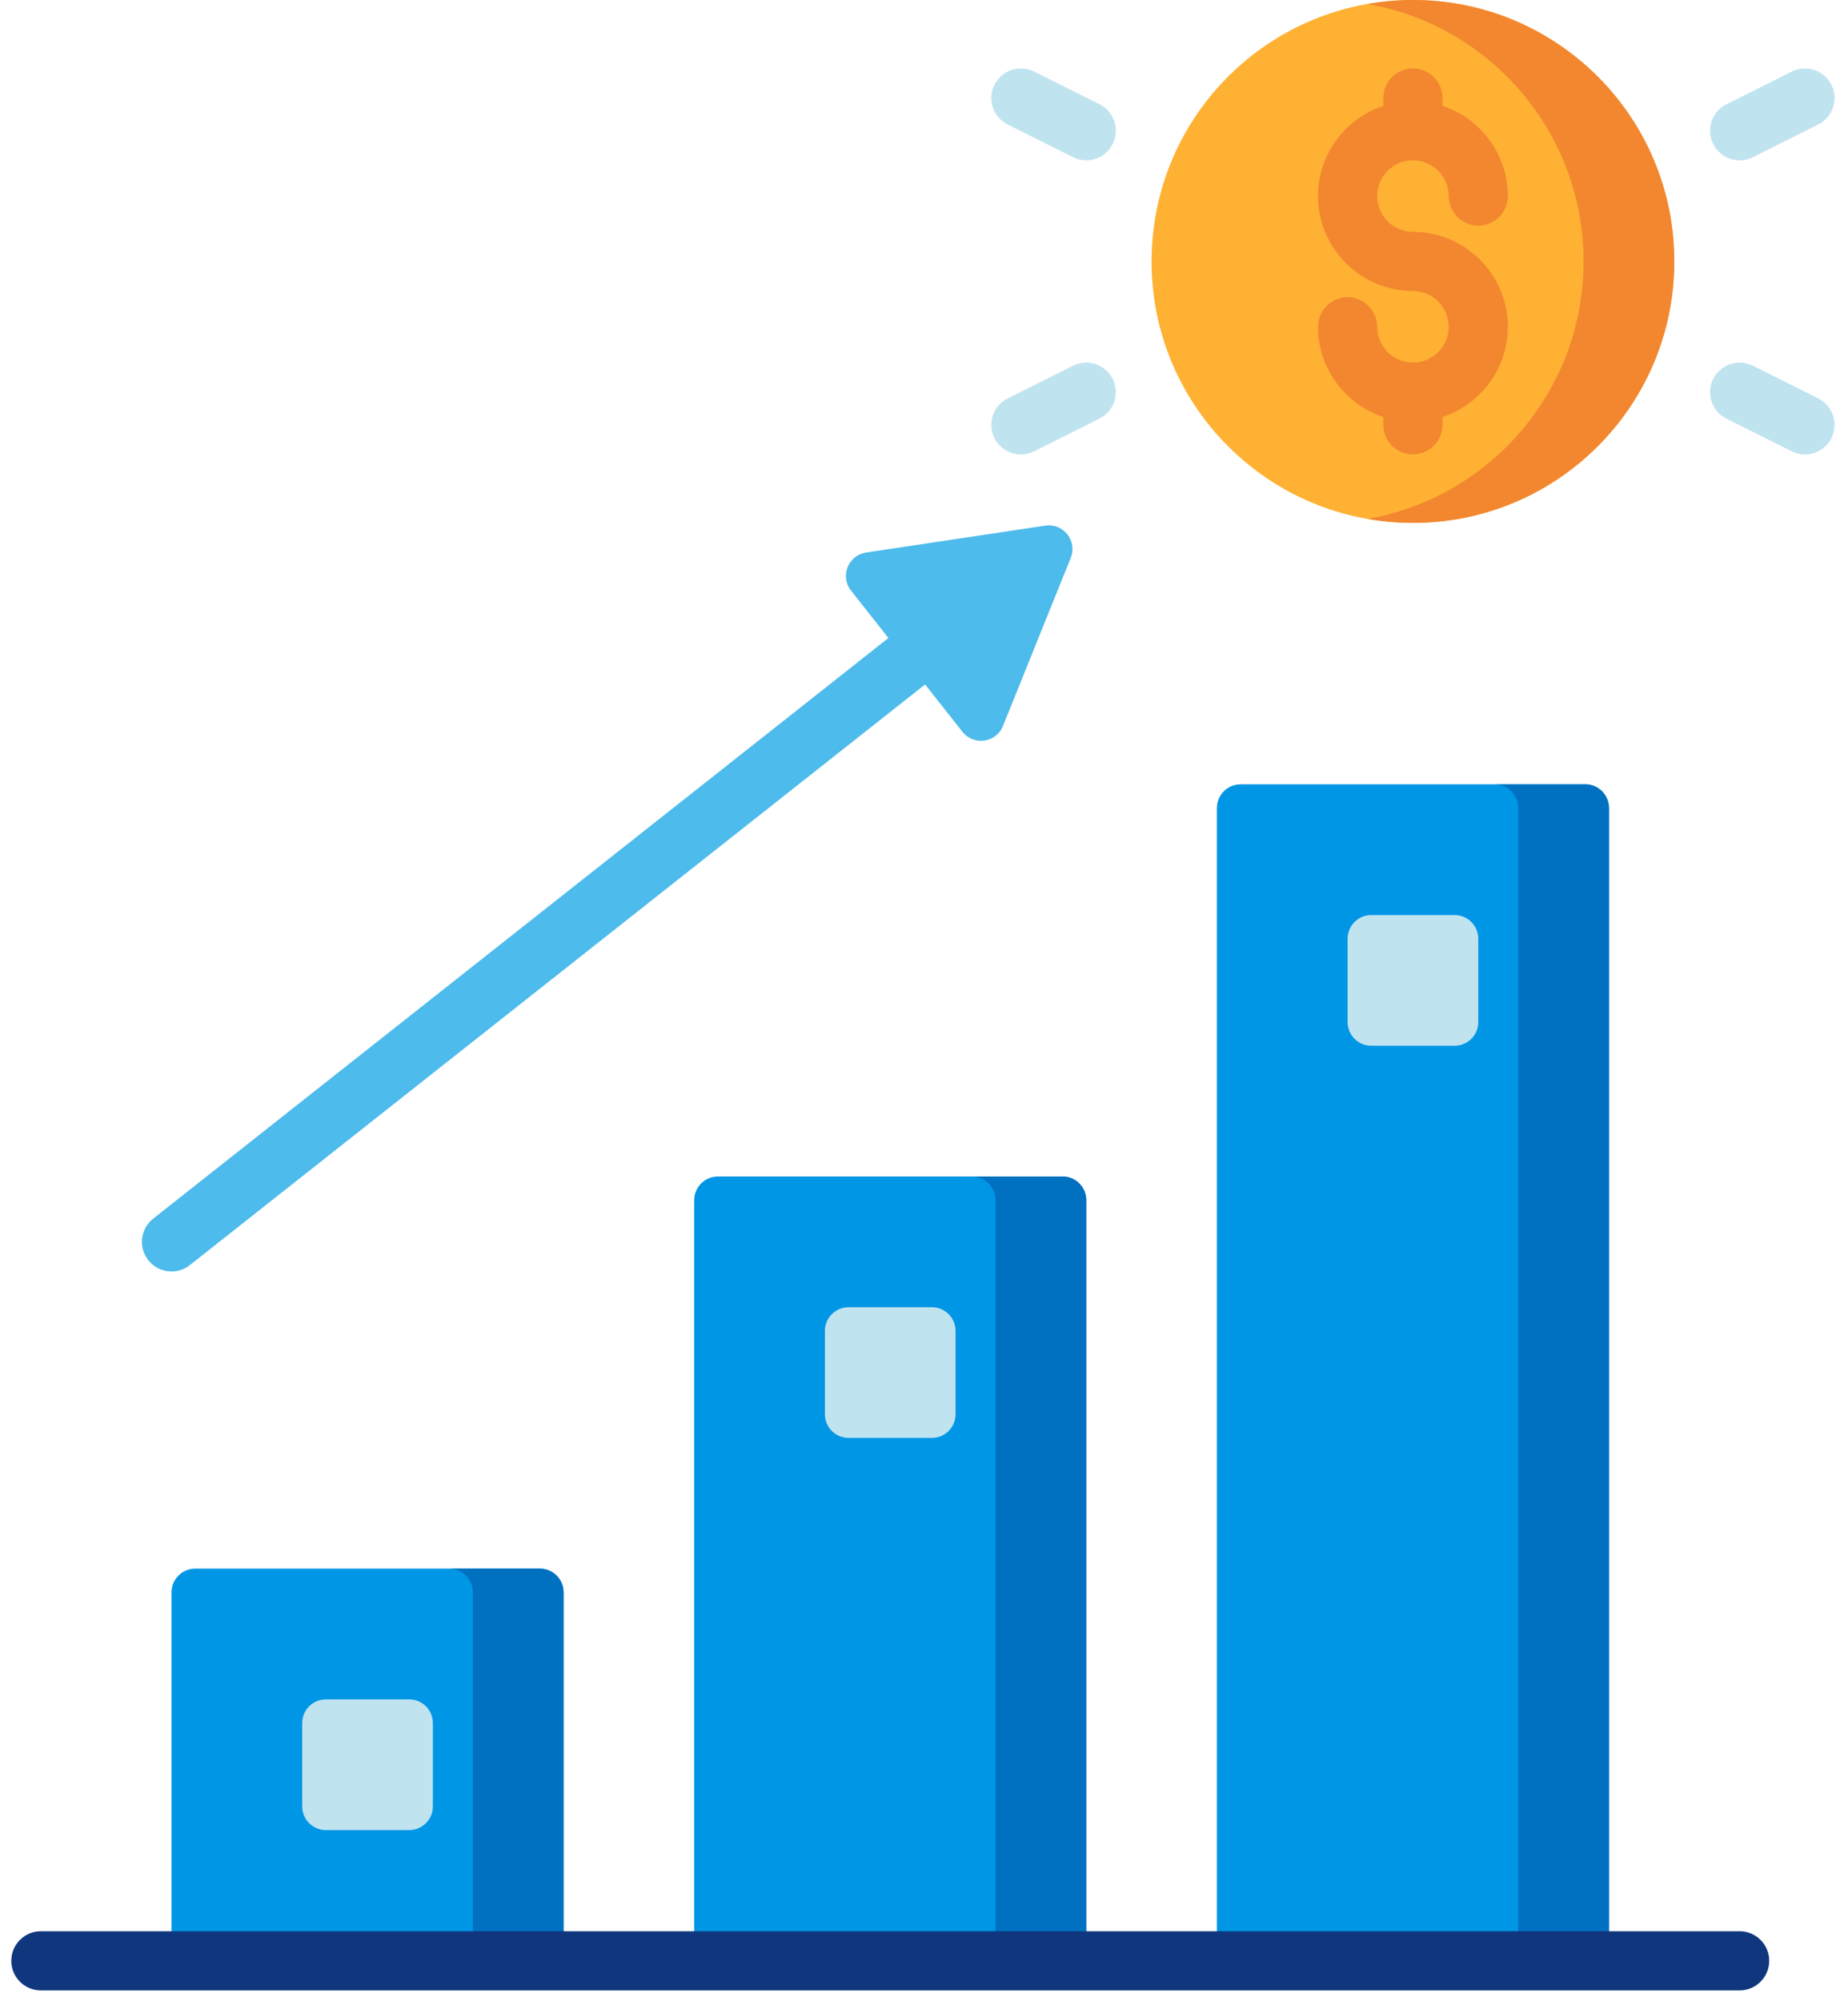 <svg width="85" height="92" viewBox="0 0 85 92" fill="none" xmlns="http://www.w3.org/2000/svg">
<path d="M77.009 12.021C77.009 18.66 71.627 24.042 64.989 24.042C58.349 24.042 52.967 18.66 52.967 12.021C52.967 5.382 58.349 0 64.989 0C71.627 0 77.009 5.382 77.009 12.021Z" fill="#FFB133"/>
<path d="M64.989 0C64.277 0 63.581 0.066 62.903 0.184C68.546 1.172 72.838 6.094 72.838 12.021C72.838 17.948 68.546 22.87 62.903 23.858C63.581 23.976 64.277 24.042 64.989 24.042C71.628 24.042 77.01 18.66 77.01 12.021C77.01 5.382 71.628 0 64.989 0Z" fill="#F28730"/>
<path d="M24.833 72.125H8.977C8.376 72.125 7.889 72.612 7.889 73.213V89.068C7.889 89.669 8.376 90.156 8.977 90.156H24.832C25.433 90.156 25.921 89.669 25.921 89.068V73.213C25.921 72.612 25.433 72.125 24.833 72.125Z" fill="#0096E6"/>
<path d="M72.916 36.062H57.061C56.46 36.062 55.973 36.55 55.973 37.151V89.068C55.973 89.669 56.46 90.156 57.061 90.156H72.916C73.517 90.156 74.004 89.669 74.004 89.068V37.151C74.004 36.55 73.517 36.062 72.916 36.062Z" fill="#0096E6"/>
<path d="M48.875 54.095H33.019C32.418 54.095 31.931 54.582 31.931 55.183V89.069C31.931 89.67 32.418 90.157 33.019 90.157H48.875C49.476 90.157 49.962 89.67 49.962 89.069V55.183C49.962 54.582 49.476 54.095 48.875 54.095Z" fill="#0096E6"/>
<path d="M66.906 48.083H63.072C62.471 48.083 61.984 47.596 61.984 46.995V43.162C61.984 42.561 62.471 42.073 63.072 42.073H66.906C67.507 42.073 67.994 42.561 67.994 43.162V46.995C67.994 47.596 67.507 48.083 66.906 48.083Z" fill="#C0E3F0"/>
<path d="M42.864 66.115H39.03C38.429 66.115 37.942 65.627 37.942 65.026V61.193C37.942 60.592 38.429 60.105 39.03 60.105H42.864C43.465 60.105 43.952 60.592 43.952 61.193V65.026C43.952 65.627 43.465 66.115 42.864 66.115Z" fill="#C0E3F0"/>
<path d="M18.822 84.146H14.989C14.387 84.146 13.9 83.659 13.9 83.058V79.224C13.9 78.623 14.387 78.136 14.989 78.136H18.822C19.423 78.136 19.91 78.623 19.91 79.224V83.058C19.91 83.659 19.423 84.146 18.822 84.146Z" fill="#C0E3F0"/>
<path d="M72.916 36.062H68.744C69.345 36.062 69.833 36.55 69.833 37.151V89.068C69.833 89.669 69.345 90.156 68.744 90.156H72.916C73.517 90.156 74.005 89.669 74.005 89.068V37.151C74.005 36.55 73.517 36.062 72.916 36.062Z" fill="#0070C0"/>
<path d="M48.875 54.095H44.702C45.303 54.095 45.791 54.582 45.791 55.183V89.069C45.791 89.671 45.303 90.157 44.702 90.157H48.875C49.476 90.157 49.963 89.671 49.963 89.069V55.183C49.963 54.582 49.476 54.095 48.875 54.095Z" fill="#0070C0"/>
<path d="M24.833 72.125H20.66C21.261 72.125 21.749 72.612 21.749 73.213V89.069C21.749 89.67 21.261 90.157 20.66 90.157H24.833C25.434 90.157 25.921 89.67 25.921 89.069V73.213C25.921 72.612 25.433 72.125 24.833 72.125Z" fill="#0070C0"/>
<path d="M80.015 88.796H1.879C1.127 88.796 0.519 89.405 0.519 90.156C0.519 90.908 1.127 91.517 1.879 91.517H80.015C80.767 91.517 81.376 90.908 81.376 90.156C81.376 89.405 80.767 88.796 80.015 88.796Z" fill="#10377E"/>
<path d="M64.999 10.66C64.996 10.66 64.993 10.659 64.989 10.659C64.082 10.659 63.344 9.922 63.344 9.015C63.344 8.108 64.082 7.37 64.989 7.37C65.895 7.37 66.633 8.108 66.633 9.015C66.633 9.766 67.243 10.376 67.994 10.376C68.746 10.376 69.354 9.766 69.354 9.015C69.354 7.083 68.092 5.441 66.349 4.868V4.507C66.349 3.756 65.74 3.146 64.989 3.146C64.238 3.146 63.628 3.756 63.628 4.507V4.868C61.885 5.441 60.623 7.083 60.623 9.015C60.623 11.419 62.576 13.375 64.979 13.38C64.982 13.38 64.986 13.381 64.989 13.381C65.895 13.381 66.633 14.119 66.633 15.025C66.633 15.933 65.895 16.67 64.989 16.67C64.082 16.67 63.344 15.933 63.344 15.025C63.344 14.274 62.735 13.665 61.984 13.665C61.233 13.665 60.623 14.274 60.623 15.025C60.623 16.958 61.885 18.6 63.628 19.174V19.534C63.628 20.285 64.238 20.894 64.989 20.894C65.74 20.894 66.349 20.285 66.349 19.534V19.174C68.092 18.6 69.354 16.958 69.354 15.025C69.354 12.622 67.401 10.666 64.999 10.66Z" fill="#F28730"/>
<path d="M7.89 58.461C7.488 58.461 7.09 58.283 6.821 57.943C6.356 57.353 6.456 56.498 7.046 56.032L40.863 29.335C41.453 28.869 42.309 28.97 42.774 29.56C43.239 30.149 43.139 31.004 42.55 31.47L8.732 58.168C8.482 58.365 8.185 58.461 7.89 58.461Z" fill="#4DBBEB"/>
<path d="M39.144 27.156L44.268 33.647C44.786 34.303 45.819 34.155 46.132 33.38L49.249 25.651C49.564 24.87 48.911 24.042 48.079 24.167L39.837 25.405C39.01 25.53 38.626 26.5 39.144 27.156Z" fill="#4DBBEB"/>
<path d="M50.572 4.794L47.566 3.291C46.895 2.956 46.077 3.227 45.74 3.9C45.405 4.572 45.677 5.389 46.349 5.725L49.355 7.228C49.55 7.325 49.757 7.371 49.962 7.371C50.461 7.371 50.942 7.096 51.18 6.619C51.516 5.947 51.243 5.13 50.572 4.794Z" fill="#C0E3F0"/>
<path d="M49.355 16.815L46.349 18.317C45.677 18.654 45.405 19.471 45.74 20.143C45.979 20.62 46.46 20.895 46.958 20.895C47.163 20.895 47.37 20.849 47.566 20.751L50.572 19.249C51.243 18.913 51.516 18.095 51.18 17.424C50.844 16.751 50.027 16.479 49.355 16.815Z" fill="#C0E3F0"/>
<path d="M80.016 7.371C80.221 7.371 80.428 7.325 80.624 7.228L83.629 5.725C84.3 5.389 84.573 4.572 84.237 3.9C83.901 3.228 83.084 2.955 82.412 3.292L79.406 4.794C78.734 5.13 78.462 5.947 78.798 6.619C79.036 7.096 79.517 7.371 80.016 7.371Z" fill="#C0E3F0"/>
<path d="M83.629 18.318L80.624 16.815C79.952 16.479 79.134 16.751 78.798 17.424C78.463 18.095 78.735 18.913 79.406 19.249L82.412 20.751C82.607 20.849 82.815 20.896 83.019 20.896C83.518 20.896 83.999 20.62 84.237 20.143C84.573 19.471 84.301 18.654 83.629 18.318Z" fill="#C0E3F0"/>
</svg>
